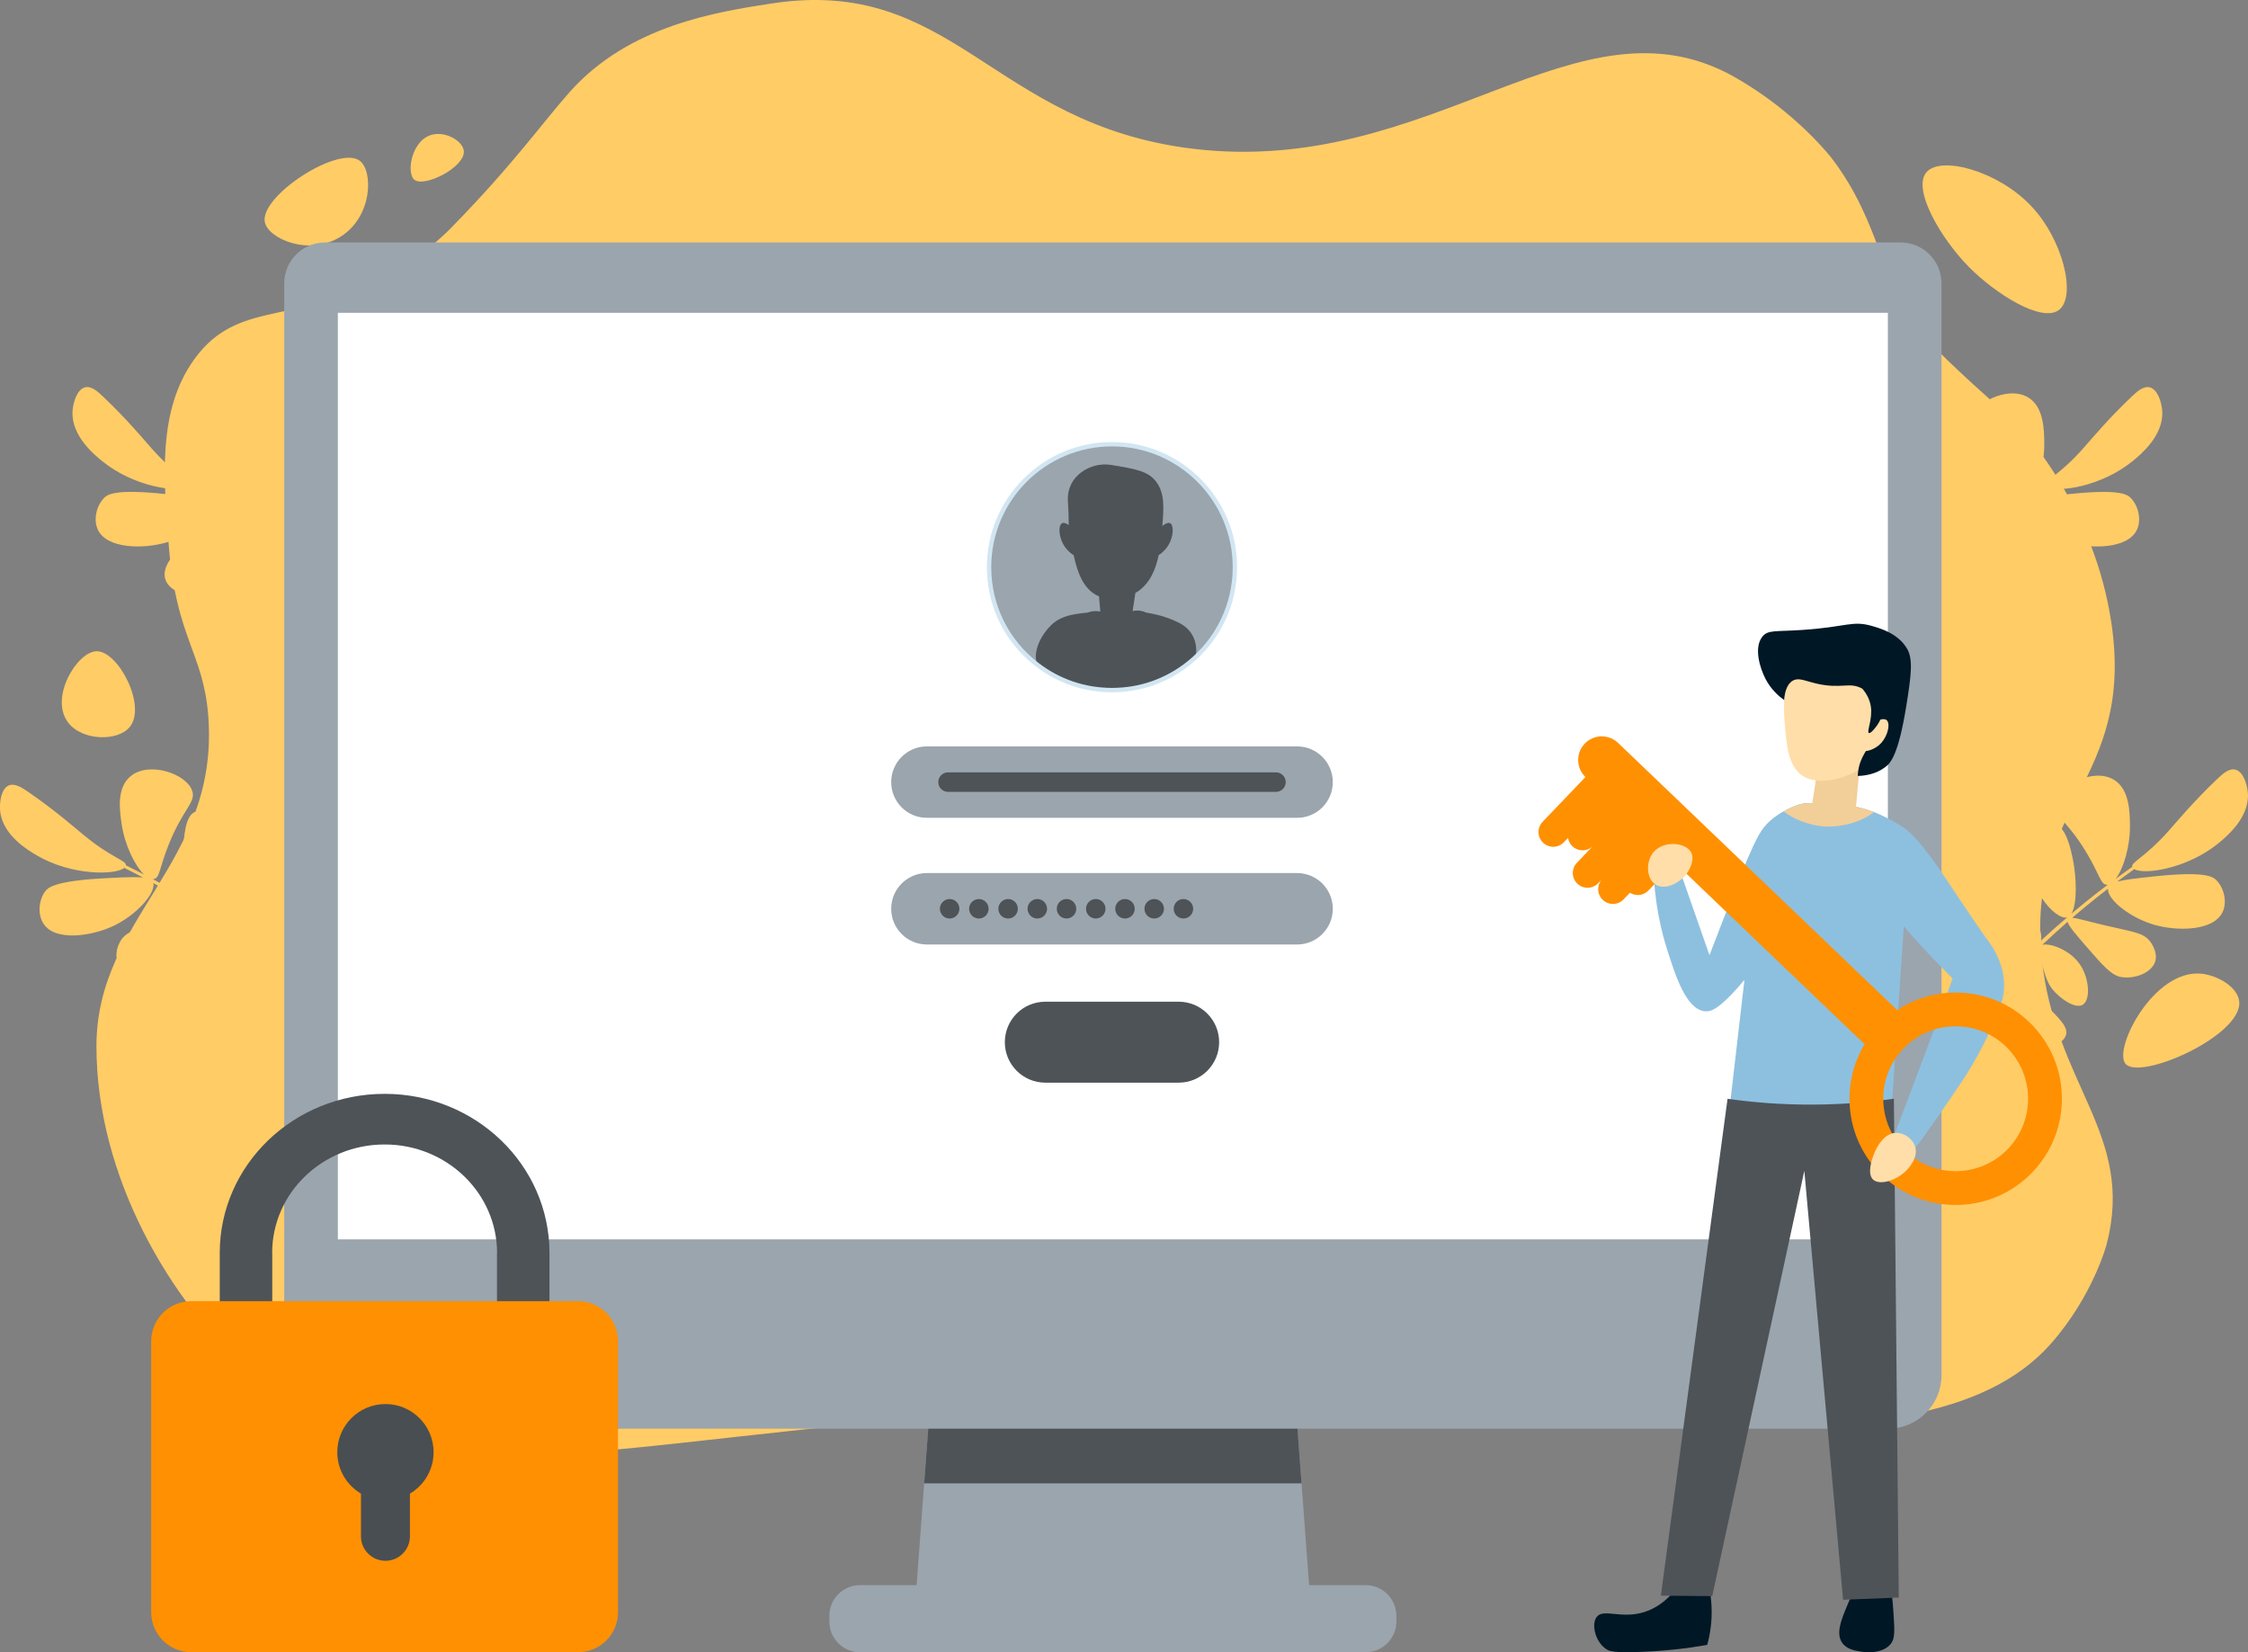 <svg width="513" height="377" viewBox="0 0 513 377" fill="none" xmlns="http://www.w3.org/2000/svg">
<rect x="0" y="0" width="513" height="377" fill="#808080" stroke="none"/>
<g clip-path="url(#clip0)">
<path d="M47.528 163.388C46.429 148.963 40.206 145.665 38.52 124.571C37.242 108.599 36.04 93.575 44.273 82.066C54.975 67.099 69.193 75.464 92.674 60.239C97.071 57.388 100.344 54.649 102.998 51.94C117.211 37.434 123.757 28.016 130.077 20.919C143.532 5.808 163.603 2.716 176.013 0.803C217.615 -5.607 226.272 28.247 271.923 33.904C326.957 40.722 360.022 -2.826 396.003 17.673C410.01 25.653 417.974 36.068 417.974 36.068C429.705 51.413 428.919 65.231 439.363 77.021C444.26 82.549 457.046 93.752 457.051 93.754C457.088 93.784 457.033 93.74 457.051 93.754C462.754 98.331 478.049 116.721 481.82 142.105C487.199 178.333 462.425 183.298 465.917 218.443C468.807 247.516 487.259 258.782 480.76 283.85C480.76 283.85 477.716 295.596 468.046 306.573C437.699 341.024 350.964 317.373 258.271 320.639C142.211 324.726 97.063 348.529 57.051 313.11C38.893 297.036 22.023 268.557 22.008 238.76C21.993 209.13 50.095 197.038 47.528 163.388Z" fill="#FFCC66"/>
<path d="M124.571 267.632C123.195 268.973 120.845 267.425 112.088 265.209C107.972 264.162 105.5 263.737 104.244 263.334C109.36 270.983 113.864 279.01 117.786 287.342C117.92 287.611 118.042 287.867 118.164 288.133C118.895 289.693 119.614 291.253 120.295 292.822H118.348C117.569 290.984 116.754 289.156 115.901 287.342C112.075 279.156 107.668 271.239 102.687 263.687C102.321 264.809 101.005 266.769 100.165 270.313C98.765 276.293 100.627 278.778 98.777 280.619C96.22 283.176 88.901 282.129 87.354 278.524C85.978 275.321 89.679 271.338 91.995 268.841C95.345 265.224 99.948 262.458 101.896 262.508C101.592 262.045 101.286 261.582 100.958 261.12C100.411 260.316 99.861 259.5 99.289 258.697C99.095 258.428 98.911 258.162 98.717 257.906C98.364 257.381 97.986 256.859 97.608 256.346C96.061 254.177 94.454 252.046 92.798 249.964C92.395 249.451 91.995 248.941 91.579 248.429C91.957 249.173 92.323 249.988 92.626 250.852C93.795 254.031 94.343 257.891 93.029 261.523C92.36 263.386 90.873 266.065 88.926 267.565C87.891 268.368 86.722 268.843 85.479 268.674C82.775 268.321 80.363 265.07 80.594 262.329C80.813 259.685 83.31 259.234 85.416 255.983C89.045 250.357 86.367 244.302 87.62 243.974C87.67 243.949 87.754 243.974 87.826 243.986C87.814 243.986 87.814 243.974 87.802 243.974C87.789 243.924 87.752 243.889 87.717 243.852C86.22 242.123 84.698 240.442 83.138 238.773C82.907 240.27 80.738 243.305 80.544 248.406C80.363 252.986 81.932 254.836 80.435 257.249C79.266 259.112 76.806 260.466 75.003 260.088C74.856 260.05 74.7 260.003 74.553 259.941C73.031 259.319 72.421 257.224 72.262 254.971C72.115 252.802 72.359 250.476 72.591 249.16C72.772 248.125 73.041 246.663 73.722 245.081C73.722 245.081 73.722 245.081 73.722 245.068C74.05 244.337 74.453 243.583 75.001 242.827C75.147 242.596 75.329 242.377 75.513 242.146C77.473 239.733 80.542 237.76 82.151 237.735C82.066 237.626 81.969 237.529 81.857 237.432C80.567 236.069 79.251 234.716 77.91 233.412C77.729 233.231 77.557 233.059 77.376 232.877C77.12 232.621 76.851 232.365 76.585 232.121C76.5 232.024 76.403 231.94 76.304 231.852C75.866 231.427 75.438 231.012 75.001 230.611C73.76 229.417 72.491 228.248 71.225 227.104C71.213 227.092 71.213 227.092 71.2 227.079C71.591 228.358 71.772 230.502 71.991 233.046C72.454 238.516 72.66 241.28 70.981 242.536C70.566 242.84 70.056 243.061 69.519 243.17C67.997 243.524 66.181 243.121 65.231 242.061C63.769 240.442 64.697 237.7 66.132 233.474C66.4 232.683 66.985 230.989 67.679 229.395C68.251 228.091 68.897 226.86 69.516 226.263C69.663 226.129 69.797 226.019 69.932 225.96C69.797 225.838 69.651 225.716 69.516 225.594C68.907 225.059 68.31 224.534 67.701 224.01C67.579 223.913 67.457 223.803 67.335 223.706C67.032 223.437 66.714 223.171 66.398 222.915C64.682 221.452 62.938 220.04 61.16 218.664C61.148 218.652 61.148 218.652 61.135 218.639C61.55 219.833 61.185 222.452 60.697 225.888C60.041 230.517 59.675 232.855 58.091 234.012C56.922 234.852 55.338 235.181 53.84 235.071C51.99 234.962 50.259 234.193 49.675 232.977C48.846 231.27 50.503 229.042 53.828 224.597C55.191 222.768 56.825 220.602 58.225 219.249C58.981 218.505 59.688 218.007 60.235 217.945C60.222 217.945 60.222 217.933 60.21 217.933C59.576 217.445 58.931 216.945 58.297 216.47C58.126 216.336 57.957 216.214 57.797 216.092C56.153 214.886 54.51 213.692 52.828 212.535C52.828 212.535 52.828 212.535 52.816 212.523C52.878 212.876 52.853 213.448 52.731 214.532C52.306 218.502 52.097 220.477 51.062 222.243C49.699 224.557 46.703 227.482 44.84 226.763C42.855 225.985 42.355 221.062 44.011 217.567C45.728 213.963 49.784 211.709 51.756 211.781C51.756 211.781 51.744 211.781 51.744 211.769C49.625 210.319 47.481 208.906 45.29 207.53C45.277 207.518 45.277 207.518 45.277 207.518C45.143 208.565 43.937 210.538 41.905 213.804C38.873 218.676 37.314 221.137 35.242 221.855C32.332 222.865 28.166 222.087 26.935 219.577C25.998 217.639 27.142 215.351 27.351 214.973C28.544 212.694 30.554 212.269 36.898 209.674C40.893 208.055 42.952 207.055 44.046 206.764C43.643 206.508 43.231 206.252 42.815 206.008C40.246 204.436 37.652 202.951 35.008 201.513C34.996 201.501 34.996 201.501 34.983 201.488C35.568 203.923 30.964 208.906 25.826 211.306C20.919 213.597 12.624 214.901 9.934 210.781C8.581 208.722 8.789 205.543 10.227 203.498C10.884 202.548 12.408 200.976 24.269 200.379C26.851 200.244 28.932 200.147 30.541 200.147C31.357 200.147 32.039 200.172 32.623 200.232C31.26 199.501 29.907 198.807 28.532 198.125C28.482 198.1 28.422 198.053 28.41 198.016C28.398 198.003 28.398 198.003 28.398 198.003C26.46 199.697 16.487 199.879 8.449 195.215C6.536 194.093 0.595 190.635 0.032 185.081C-0.162 183.059 0.264 179.952 2.005 179.223C3.38 178.639 5.049 179.735 6.389 180.661C12.565 184.899 17.047 188.847 19.19 190.613C25.5 195.802 28.91 196.327 28.738 197.483C28.738 197.483 28.738 197.483 28.751 197.483C28.776 197.483 28.811 197.496 28.835 197.508C30.176 198.165 31.491 198.824 32.817 199.518C32.83 199.518 32.855 199.531 32.867 199.543C30.748 197.508 28.495 192.819 27.788 188.203C27.313 185.096 26.51 179.798 29.81 177.106C34.048 173.624 42.599 176.559 43.877 180.492C44.718 183.099 41.83 184.487 38.58 192.514C36.339 198.018 36.511 200.309 35.108 200.578C35.023 200.59 34.936 200.578 34.852 200.578C34.864 200.59 34.876 200.59 34.876 200.59C37.555 202.016 40.211 203.501 42.805 205.048C43.231 205.304 43.646 205.548 44.071 205.816C44.084 205.829 44.108 205.829 44.121 205.841C42.392 203.856 41.674 197.802 41.843 193.795C41.927 191.613 42.159 185.927 44.631 185.22C46.725 184.623 49.806 187.743 51.013 190.834C53.644 197.643 48.078 206.804 45.203 206.498C45.215 206.51 45.215 206.51 45.228 206.51C46.287 207.145 47.347 207.814 48.394 208.483C49.503 209.202 50.61 209.921 51.706 210.652C51.779 210.702 51.841 210.749 51.888 210.786C51.901 210.786 51.901 210.786 51.901 210.799C51.047 208.473 52.716 201.506 57.417 197.936C57.623 197.765 57.855 197.595 58.086 197.449C58.501 197.18 62.605 194.561 64.687 196.158C66.415 197.473 65.94 201.006 65.04 203.15C64.018 205.573 61.958 207.01 58.22 208.995C57.233 209.508 56.126 210.067 54.895 210.689C53.908 211.189 53.348 211.433 52.982 211.518C53.02 211.542 53.042 211.567 53.067 211.577C54.614 212.637 56.148 213.697 57.658 214.806C57.864 214.965 58.083 215.122 58.292 215.281C58.961 215.769 59.62 216.256 60.277 216.756H60.289C60.449 215.697 63.14 213.978 66.147 209.264C68.034 206.316 68.437 204.709 69.509 204.088C69.643 204.003 69.79 203.941 69.947 203.894C69.984 203.881 70.031 203.869 70.081 203.856C71.688 203.478 73.832 204.647 74.988 206.316C75.438 206.951 75.754 207.657 75.841 208.364C75.963 209.398 75.61 210.373 74.988 211.251C74.476 211.97 73.794 212.639 73.041 213.212C71.859 214.149 70.519 214.893 69.509 215.403C68.962 215.672 68.509 215.878 68.231 216C65.977 217.01 63.043 217.791 61.436 217.632C62.58 218.485 63.702 219.373 64.821 220.263V220.276C65.905 221.142 66.965 222.005 68.012 222.883C68.037 222.908 68.072 222.945 68.109 222.967C68.109 222.967 68.109 222.967 68.121 222.98C68.425 222.821 68.912 222.689 69.509 222.517C71.019 222.114 73.235 221.542 74.879 219.995C74.916 219.97 74.951 219.935 74.988 219.898C75.391 219.507 75.754 219.07 76.06 218.545C77.644 215.866 76.485 213.406 77.898 212.709C78.579 212.368 79.614 212.562 80.639 213.1C82.076 213.866 83.464 215.353 83.757 217.07C84.367 220.639 79.97 223.306 79.263 223.709C79.104 223.806 78.935 223.89 78.776 223.965C77.876 224.427 76.938 224.743 76.01 224.927C75.669 225 75.329 225.049 74.988 225.099C73.235 225.306 71.541 225.124 70.25 224.796C71.857 226.171 73.429 227.584 74.988 229.047C75.585 229.571 76.169 230.131 76.754 230.678C76.816 230.728 76.863 230.788 76.925 230.838C76.938 230.85 76.963 230.875 76.975 230.887C77.547 231.422 78.119 231.972 78.691 232.532C79.082 232.91 79.47 233.3 79.873 233.676C79.544 229.972 85.767 217.781 92.477 218.219C93.818 218.303 95.206 218.9 96.29 219.741C97.387 220.594 98.153 221.714 98.262 222.848C98.372 224.151 97.581 225.417 96.228 226.636C93.683 228.927 89.152 231.069 84.999 233.019C82.952 233.982 81.638 234.591 80.87 234.676L80.882 234.688C83.039 236.87 85.158 239.086 87.202 241.352C87.53 239.123 91.196 234.007 95.678 231.706C97.663 230.683 99.794 230.196 101.876 230.756C106.32 231.949 109.598 237.601 108.355 239.817C107.295 241.693 103.57 240.024 94.325 241.292C94.288 241.292 94.253 241.305 94.216 241.305C90.831 241.78 89.052 242.315 88.127 242.402C88.505 242.805 88.859 243.218 89.212 243.621C89.321 243.742 89.43 243.852 89.54 243.986C90.746 245.387 91.94 246.8 93.109 248.225C94.546 249.991 95.959 251.782 97.322 253.608C97.747 251.135 102.56 246.812 108.076 245.606C109.198 245.362 114.871 244.108 116.602 246.897C117.955 249.078 116.346 252.829 114.058 254.68C111.817 256.471 108.967 256.252 103.266 255.824C101.05 255.652 99.516 255.533 98.566 255.264C98.859 255.667 99.138 256.055 99.431 256.446C99.578 256.652 99.725 256.859 99.881 257.068C100.063 257.324 100.247 257.58 100.416 257.834C101.438 259.234 102.438 260.672 103.413 262.11C104.485 260.844 109.723 259.675 112.633 259.212C117.627 258.421 120.962 257.884 123.227 260.053C125.411 262.09 126.093 266.147 124.571 267.632Z" fill="#FFCC66"/>
<path d="M126.463 187.208C124.563 184.718 121.183 184.718 116.132 184.718C113.195 184.718 107.835 185.059 106.574 186.143C105.704 184.283 104.806 182.434 103.876 180.604C103.54 179.932 103.179 179.273 102.834 178.606C103.739 179.027 105.244 179.385 107.417 179.902C112.978 181.223 115.759 181.885 118.249 180.462C120.805 179.002 122.979 175.542 121.984 173.179C120.711 170.156 114.913 170.497 113.769 170.564C108.129 170.895 102.692 174.415 101.894 176.793C99.623 172.522 97.178 168.346 94.569 164.274C95.497 164.338 97.33 164.082 100.762 164.149C110.173 164.331 113.608 166.594 114.953 164.895C116.528 162.905 114.177 156.806 109.974 154.936C103.53 152.068 94.736 160.035 93.813 163.114C92.137 160.54 90.411 157.995 88.61 155.508C89.383 155.545 90.774 155.152 92.953 154.518C99.685 152.563 107.375 150.329 107.641 146.55C107.8 144.287 105.286 141.665 102.662 141.073C96.076 139.586 87.988 150.724 87.777 154.393C85.183 150.864 82.465 147.429 79.644 144.08C81.877 145.046 85.449 145.71 88.752 144.434C89.508 144.14 94.271 142.192 94.228 138.583C94.194 135.588 90.866 132.81 89.125 133.355C87.623 133.825 88.376 136.432 86.387 138.832C83.795 141.959 79.251 141.496 77.853 141.956C77.824 141.921 77.796 141.887 77.766 141.852C75.916 139.727 74.003 137.66 72.064 135.621C73.613 136.041 76.657 135.735 79.06 135.081C80.629 134.653 87.618 132.748 87.774 128.73C87.874 126.121 85.066 123.211 82.795 123.377C81.199 123.494 80.768 125.064 78.065 128.109C74.332 132.315 71.385 133.581 71.094 134.603C69.004 132.442 66.865 130.327 64.677 128.268C65.05 128.245 65.644 128.094 66.721 127.75C73.021 125.731 76.17 124.721 77.926 121.9C79.154 119.922 80.169 116.497 78.672 114.928C76.866 113.037 72.402 114.975 71.949 115.176C66.244 117.723 63.224 124.915 63.759 127.42C61.807 125.604 59.82 123.825 57.795 122.094C60.581 122.865 67.534 114.676 65.995 107.525C65.296 104.281 62.739 100.727 60.581 100.988C58.017 101.299 56.902 106.876 56.472 109.017C55.689 112.938 55.442 119.002 56.823 121.251C54.107 118.962 51.324 116.753 48.489 114.619C48.581 114.634 48.672 114.661 48.762 114.659C50.185 114.619 50.381 112.326 53.448 107.236C57.917 99.821 60.991 98.906 60.566 96.2C59.924 92.118 51.946 87.877 47.205 90.643C43.532 92.787 43.494 98.152 43.472 101.294C43.44 105.98 44.947 110.992 46.74 113.323C45.514 112.42 44.288 111.522 43.042 110.647C43.014 110.627 42.982 110.637 42.952 110.627C43.358 109.507 40.065 108.483 34.603 102.321C32.76 100.242 28.96 95.645 23.523 90.493C22.337 89.367 20.86 88.016 19.415 88.377C17.582 88.834 16.671 91.832 16.552 93.854C16.226 99.428 21.556 103.781 23.274 105.184C30.487 111.072 40.403 112.443 42.554 111.057C42.579 111.112 42.597 111.169 42.646 111.204C43.892 112.092 45.121 113.007 46.347 113.925C44.651 113.48 41.928 113.179 38.085 112.766C26.279 111.5 24.53 112.808 23.73 113.639C21.986 115.445 21.29 118.547 22.297 120.79C24.314 125.285 32.711 125.293 37.908 123.798C43.35 122.236 48.675 118.057 48.496 115.559C51.262 117.691 53.977 119.89 56.621 122.169C55.48 122.293 53.298 122.947 49.105 123.932C42.425 125.497 40.378 125.606 38.836 127.668C38.58 128.009 37.085 130.081 37.717 132.151C38.533 134.822 42.522 136.245 45.559 135.7C47.712 135.312 49.638 133.133 53.401 128.79C55.9 125.905 57.4 124.146 57.711 123.134C59.648 124.83 61.551 126.564 63.418 128.335C61.471 127.972 57.136 129.556 54.893 132.832C52.707 136.029 52.425 140.966 54.271 142.046C55.989 143.051 59.412 140.63 61.118 138.561C62.414 136.986 62.936 135.063 63.98 131.215C64.269 130.156 64.376 129.586 64.378 129.24C66.582 131.36 68.726 133.536 70.823 135.757C69.263 135.71 66.01 138.867 63.481 141.322C59.499 145.19 57.509 147.125 58.069 148.951C58.78 151.274 63.349 152.739 66.219 151.282C67.962 150.396 68.686 148.142 70.061 143.673C71.069 140.399 71.832 137.887 71.641 136.628C73.451 138.568 75.234 140.533 76.961 142.548C77.704 143.419 78.425 144.309 79.154 145.192C77.582 145.677 75.008 150.55 74.235 152.015C72.153 155.963 70.805 158.523 71.994 160.356C73.048 161.98 75.844 162.649 77.595 161.726C79.453 160.749 79.689 157.99 80.084 152.513C80.268 149.971 80.42 147.824 80.246 146.511C83.449 150.461 86.489 154.543 89.369 158.734C87.764 158.518 84.437 159.988 82.136 162.05C79.624 164.298 78.694 166.933 78.152 168.525C77.276 171.099 75.63 177.785 78.401 179.482C80.069 180.504 83.064 179.544 84.626 177.738C86.484 175.591 85.223 173.514 86.121 169.022C87.118 164.025 89.719 161.373 90.192 159.928C91.502 161.866 92.786 163.818 94.019 165.803C93.945 165.778 93.868 165.741 93.803 165.749C92.522 165.88 94.218 172.278 89.752 177.265C87.163 180.156 84.618 180.208 83.992 182.775C83.34 185.447 85.2 189.044 87.822 189.82C91.291 190.844 94.93 186.583 96.395 183.932C98.767 179.639 98.24 174.512 97.011 170.796C98.986 174.216 100.851 177.701 102.587 181.248C103.421 182.919 104.224 184.603 105.007 186.297C103.095 185.947 98.106 187.957 94.226 191.004C91.55 193.106 87.272 196.466 88.128 199.844C89.09 203.65 96.151 205.831 99.081 203.705C101.192 202.172 99.74 199.434 102.068 193.745C103.441 190.392 105.045 188.653 105.589 187.606C111.009 199.598 115.15 212.157 117.96 225.005C121.313 240.133 122.753 255.667 122.402 271.137C122.387 271.746 122.867 272.254 123.476 272.271C124.086 272.286 124.593 271.806 124.611 271.197V271.184C124.839 255.533 123.253 239.852 119.746 224.609C116.846 211.843 112.635 199.381 107.186 187.489C108.352 188.088 110.728 188.887 114.642 190.568C122.947 194.138 125.026 196.036 126.593 194.926C128.326 193.698 128.281 189.591 126.463 187.208Z" fill="#FFCC66"/>
<path d="M486.51 198.712C485.401 199.503 484.294 200.307 483.185 201.147C484.891 200.71 487.607 200.404 491.455 199.991C503.268 198.725 505.009 200.041 505.812 200.869C507.553 202.672 508.247 205.777 507.25 208.018C505.228 212.513 496.837 212.513 491.636 211.028C486.276 209.493 481.041 205.423 481.041 202.916V202.794C479.397 204.048 477.778 205.339 476.169 206.667C475.072 207.568 473.988 208.47 472.918 209.396C474.062 209.518 476.244 210.174 480.432 211.162C487.117 212.722 489.164 212.831 490.711 214.888C490.967 215.229 492.452 217.311 491.83 219.37C491.014 222.049 487.02 223.475 483.986 222.928C481.83 222.537 479.907 220.358 476.142 216.01C473.62 213.112 472.122 211.356 471.831 210.346C471.819 210.346 471.819 210.358 471.807 210.358C469.869 212.052 467.959 213.794 466.094 215.56C466.094 215.56 466.081 215.56 466.081 215.572C468.006 215.182 472.391 216.766 474.642 220.055C476.833 223.258 477.114 228.191 475.264 229.276C473.548 230.275 470.125 227.863 468.419 225.793C467.116 224.209 466.604 222.286 465.557 218.448C465.276 217.388 465.154 216.816 465.154 216.475C463.813 217.741 462.5 219.045 461.219 220.361C460.354 221.214 459.525 222.079 458.71 222.967L458.697 222.98C460.244 222.92 463.507 226.087 466.054 228.547C470.036 232.42 472.021 234.357 471.461 236.183C470.755 238.496 466.188 239.959 463.313 238.509C461.572 237.621 460.841 235.367 459.466 230.897C458.772 228.631 458.187 226.731 457.969 225.368C457.859 224.746 457.834 224.236 457.896 223.845C457.884 223.845 457.884 223.858 457.872 223.87C456.044 225.796 454.303 227.768 452.574 229.79L452.537 229.828C451.806 230.681 451.087 231.544 450.38 232.422C451.965 232.922 454.521 237.783 455.3 239.243C457.369 243.19 458.722 245.76 457.541 247.586C456.481 249.205 453.693 249.877 451.94 248.961C450.077 247.974 449.846 245.223 449.443 239.74C449.261 237.205 449.114 235.051 449.284 233.736C449.284 233.748 449.284 233.748 449.271 233.748C447.553 235.867 445.886 238.024 444.265 240.203C444.083 240.447 443.887 240.69 443.718 240.947C443.633 241.056 443.546 241.166 443.474 241.287C442.342 242.797 441.27 244.332 440.198 245.879C440.173 245.904 440.161 245.939 440.139 245.964C440.163 245.964 440.188 245.951 440.211 245.964C441.002 245.867 442.195 246.17 443.474 246.755C444.802 247.352 446.239 248.24 447.396 249.277C449.905 251.531 450.831 254.162 451.378 255.757C452.256 258.326 453.9 265.015 451.122 266.707C449.453 267.729 446.468 266.769 444.899 264.965C443.096 262.883 444.242 260.849 443.474 256.598C443.461 256.488 443.436 256.379 443.414 256.257C442.78 253.053 441.477 250.812 440.504 249.24C439.945 248.339 439.504 247.668 439.335 247.145L439.323 247.158C438.873 247.814 438.435 248.486 437.995 249.155C437.776 249.484 437.557 249.812 437.348 250.143C437.154 250.459 436.935 250.777 436.726 251.105C436.386 251.653 436.032 252.202 435.704 252.75C435.632 252.834 435.582 252.921 435.545 253.006C435.545 253.018 435.533 253.018 435.533 253.031C435.595 253.006 435.667 252.968 435.727 252.981C436.786 253.09 435.799 257.513 437.992 261.861C438.442 262.762 439.027 263.652 439.783 264.493C440.561 265.371 441.342 265.99 442.061 266.49C442.561 266.843 443.036 267.137 443.474 267.428C444.474 268.11 445.24 268.769 445.543 270.01C446.031 272.02 445.093 274.555 443.474 276.015C443.315 276.174 443.146 276.308 442.961 276.43C442.571 276.711 442.146 276.918 441.708 277.052C440.454 277.418 439.174 277.102 437.992 276.405C435.886 275.199 434.07 272.848 433.133 271.167C430.757 266.866 431.295 261.739 432.511 258.013C431.464 259.864 430.417 261.704 429.417 263.592C428.564 265.212 427.748 266.833 426.932 268.478C426.104 270.147 425.301 271.841 424.52 273.532C426.432 273.179 431.414 275.189 435.299 278.233C436.115 278.88 437.077 279.634 437.99 280.475C440.096 282.388 441.996 284.726 441.4 287.076C440.437 290.877 433.374 293.056 430.439 290.937C429.355 290.146 429.208 289.024 429.001 287.342C428.82 285.783 428.576 283.713 427.455 280.972C426.079 277.622 424.482 275.88 423.935 274.833C423.57 275.589 423.241 276.343 422.926 277.087C421.451 280.46 420.075 283.882 418.797 287.342C418.14 289.158 417.506 290.984 416.897 292.825H415.143C415.765 290.987 416.409 289.158 417.093 287.342C418.688 283.079 420.431 278.865 422.319 274.736C421.137 275.333 418.762 276.124 414.89 277.793C414.474 277.965 414.086 278.146 413.708 278.306C406.377 281.547 404.429 283.213 402.929 282.154C401.201 280.922 401.236 276.818 403.064 274.43C404.964 271.945 408.336 271.945 413.39 271.945C413.89 271.945 414.462 271.958 415.071 271.97C418.043 272.08 421.916 272.47 422.95 273.37V273.358C423.828 271.495 424.716 269.654 425.641 267.828C425.982 267.159 426.31 266.513 426.651 265.856C425.751 266.259 424.251 266.612 422.107 267.134C419.488 267.744 417.491 268.219 415.847 268.401C413.997 268.607 412.597 268.438 411.269 267.694C408.712 266.232 406.543 262.774 407.543 260.411C408.809 257.391 414.606 257.719 415.75 257.792C416.529 257.841 417.31 257.951 418.076 258.108C422.801 259.07 426.917 261.956 427.624 264.003C427.783 263.687 427.939 263.381 428.111 263.077C430.23 259.13 432.508 255.269 434.943 251.493C434.006 251.566 432.177 251.312 428.755 251.372C424.517 251.456 421.486 251.956 419.317 252.334C416.673 252.797 415.31 253.053 414.566 252.128C412.995 250.13 415.345 244.029 419.548 242.163C420.217 241.86 420.923 241.675 421.642 241.603C427.743 240.922 434.844 247.561 435.697 250.324C436.062 249.765 436.44 249.205 436.806 248.655C437.196 248.071 437.597 247.474 437.987 246.889C438.656 245.914 439.328 244.941 440.022 243.979C440.315 243.566 440.606 243.15 440.912 242.748C440.912 242.748 440.912 242.735 440.925 242.735C440.656 242.748 440.315 242.71 439.902 242.626C439.39 242.529 438.758 242.369 437.99 242.163C437.565 242.041 437.089 241.894 436.577 241.748C431.195 240.176 425.201 238.447 422.888 235.877C422.291 235.23 421.938 234.536 421.888 233.783C421.791 232.308 422.801 230.688 424.251 229.581C425.03 228.972 425.932 228.509 426.858 228.303C430.683 227.437 434.993 230.813 437.99 234.514C438.477 235.111 438.915 235.708 439.33 236.305C440.743 238.387 441.656 240.375 441.743 241.578C441.743 241.578 441.743 241.578 441.755 241.578C442.084 241.128 442.412 240.69 442.73 240.25C442.877 240.056 443.024 239.872 443.18 239.678C443.277 239.556 443.374 239.422 443.471 239.3C445.506 236.584 447.637 233.93 449.816 231.333C448.197 232.027 445.869 232.551 443.471 232.295C442.583 232.211 441.668 232.002 440.78 231.661C440.512 231.552 439.721 231.236 438.82 230.698C438.552 230.539 438.273 230.37 437.992 230.164C436.629 229.188 435.276 227.728 435.301 225.803C435.326 223.952 436.592 222.199 437.967 221.249C437.98 221.236 437.992 221.236 437.992 221.236C438.845 220.639 439.746 220.37 440.405 220.579C441.902 221.055 441.161 223.661 443.146 226.062C443.243 226.184 443.352 226.305 443.474 226.415C446.093 229.144 450.331 228.741 451.671 229.181H451.684C451.709 229.144 451.733 229.109 451.768 229.072C453.596 226.965 455.494 224.883 457.431 222.86C455.872 223.263 452.853 222.957 450.477 222.313C449.381 222.02 445.692 221.01 443.474 219.072C442.499 218.219 441.805 217.184 441.758 215.965C441.708 214.602 442.439 213.177 443.474 212.13C444.436 211.167 445.655 210.535 446.737 210.607C448.331 210.729 448.771 212.301 451.462 215.346C454.422 218.659 456.869 220.144 457.916 221.132C458.197 221.388 458.366 221.607 458.441 221.813C459.232 220.985 460.025 220.181 460.841 219.378C462.157 218.062 463.485 216.784 464.835 215.505C464.457 215.468 463.873 215.323 462.813 214.98C460.876 214.358 459.232 213.836 457.844 213.324C454.703 212.167 452.828 211.082 451.609 209.132C450.378 207.147 449.368 203.724 450.865 202.152C452.669 200.264 457.138 202.202 457.588 202.409C457.638 202.433 457.685 202.458 457.735 202.481C463.313 205.063 466.273 212.092 465.785 214.612C467.723 212.809 469.695 211.043 471.717 209.339C471.73 209.326 471.73 209.326 471.73 209.326C468.941 210.082 461.998 201.896 463.545 194.76C464.238 191.509 466.795 187.964 468.951 188.218C471.521 188.521 472.63 194.101 473.068 196.245C473.846 200.192 474.09 206.294 472.69 208.51C472.714 208.498 472.727 208.485 472.739 208.461C473.58 207.742 474.455 207.035 475.308 206.329C477.171 204.806 479.084 203.321 481.009 201.871C481.021 201.859 481.021 201.859 481.034 201.846C480.949 201.859 480.862 201.896 480.778 201.884C479.352 201.846 479.158 199.558 476.089 194.466C471.62 187.049 468.539 186.136 468.964 183.432C469.611 179.352 477.587 175.101 482.324 177.877C486.003 180.022 486.038 185.38 486.063 188.524C486.087 193.2 484.59 198.207 482.8 200.545C482.812 200.533 482.837 200.521 482.849 200.508C483.934 199.692 485.018 198.914 486.112 198.133C486.247 198.048 486.356 197.961 486.49 197.876C486.515 197.864 486.553 197.839 486.575 197.827C486.234 196.717 489.51 195.67 494.929 189.544C496.767 187.474 500.58 182.87 506.011 177.716C507.193 176.594 508.668 175.243 510.115 175.609C511.953 176.059 512.856 179.056 512.978 181.079C513.306 186.658 507.971 191.006 506.255 192.407C500.726 196.926 493.613 198.789 489.619 198.789C488.425 198.789 487.513 198.618 487 198.302C486.963 198.352 486.928 198.411 486.878 198.436C486.764 198.518 486.642 198.603 486.51 198.712Z" fill="#FFCC66"/>
<path d="M467.427 111.062C469.581 112.448 479.494 111.077 486.707 105.189C488.425 103.786 493.755 99.436 493.429 93.859C493.31 91.837 492.4 88.839 490.567 88.382C489.122 88.021 487.647 89.371 486.458 90.498C481.024 95.65 477.224 100.247 475.378 102.326C469.916 108.488 466.626 109.515 467.029 110.632C466.999 110.642 466.967 110.632 466.939 110.652C465.693 111.525 464.467 112.425 463.241 113.328C465.034 111 466.542 105.985 466.509 101.299C466.487 98.157 466.449 92.792 462.776 90.648C458.036 87.882 450.057 92.123 449.415 96.204C448.99 98.911 452.064 99.826 456.533 107.241C459.603 112.333 459.797 114.627 461.219 114.664C461.309 114.666 461.401 114.639 461.493 114.624C458.657 116.761 455.874 118.967 453.159 121.258C454.539 119.009 454.293 112.945 453.509 109.025C453.081 106.883 451.965 101.304 449.401 100.995C447.242 100.734 444.683 104.289 443.986 107.532C442.447 114.684 449.401 122.872 452.186 122.101C450.159 123.833 448.174 125.614 446.222 127.427C446.757 124.922 443.737 117.731 438.032 115.184C437.582 114.982 433.115 113.045 431.31 114.935C429.812 116.505 430.827 119.93 432.056 121.907C433.809 124.731 436.96 125.74 443.26 127.758C444.334 128.104 444.929 128.253 445.304 128.275C443.116 130.335 440.979 132.449 438.888 134.611C438.597 133.588 435.649 132.322 431.916 128.116C429.213 125.071 428.78 123.502 427.186 123.385C424.915 123.218 422.107 126.129 422.207 128.738C422.361 132.755 429.35 134.66 430.922 135.088C433.324 135.743 436.368 136.048 437.918 135.628C435.975 137.668 434.063 139.735 432.212 141.859C432.182 141.894 432.155 141.929 432.125 141.964C430.73 141.503 426.184 141.966 423.592 138.839C421.602 136.439 422.356 133.832 420.854 133.362C419.113 132.817 415.785 135.596 415.75 138.591C415.708 142.202 420.471 144.15 421.227 144.441C424.53 145.717 428.101 145.053 430.335 144.088C427.512 147.434 424.796 150.871 422.199 154.401C421.99 150.732 413.902 139.596 407.317 141.081C404.693 141.673 402.178 144.297 402.338 146.558C402.604 150.336 410.294 152.57 417.026 154.525C419.205 155.16 420.595 155.55 421.369 155.513C419.568 158.003 417.842 160.545 416.166 163.119C415.243 160.04 406.449 152.07 400.005 154.941C395.801 156.811 393.449 162.91 395.026 164.9C396.369 166.597 399.806 164.333 409.217 164.154C412.649 164.089 414.482 164.346 415.41 164.279C412.801 168.35 410.356 172.527 408.085 176.798C407.287 174.42 401.85 170.9 396.209 170.569C395.063 170.502 389.268 170.161 387.995 173.184C386.997 175.547 389.173 179.007 391.73 180.467C394.217 181.89 397 181.228 402.561 179.907C404.735 179.39 406.24 179.032 407.145 178.611C406.802 179.278 406.439 179.937 406.103 180.609C405.17 182.439 404.275 184.288 403.404 186.148C402.146 185.064 396.786 184.723 393.847 184.723C388.793 184.723 385.415 184.723 383.515 187.213C381.697 189.593 381.655 193.703 383.391 194.931C384.958 196.041 387.037 194.143 395.341 190.573C399.256 188.892 401.631 188.091 402.798 187.494C397.348 199.386 393.138 211.848 390.238 224.614C386.729 239.857 385.144 255.538 385.373 271.189V271.201C385.388 271.811 385.898 272.293 386.507 272.276C387.117 272.261 387.599 271.751 387.582 271.142C387.229 255.672 388.671 240.138 392.021 225.01C394.829 212.162 398.972 199.603 404.392 187.611C404.937 188.658 406.541 190.397 407.914 193.75C410.244 199.439 408.789 202.177 410.901 203.71C413.83 205.836 420.891 203.655 421.856 199.849C422.712 196.471 418.431 193.111 415.758 191.009C411.878 187.962 406.891 185.952 404.976 186.302C405.757 184.608 406.563 182.924 407.396 181.253C409.132 177.706 410.998 174.221 412.972 170.801C411.746 174.517 411.216 179.646 413.589 183.937C415.054 186.588 418.695 190.849 422.162 189.825C424.783 189.051 426.644 185.452 425.992 182.78C425.365 180.213 422.821 180.161 420.232 177.27C415.763 172.286 417.461 165.885 416.181 165.754C416.116 165.746 416.036 165.786 415.964 165.811C417.198 163.826 418.484 161.871 419.792 159.933C420.264 161.378 422.866 164.032 423.863 169.027C424.761 173.517 423.5 175.596 425.358 177.743C426.92 179.546 429.914 180.507 431.583 179.487C434.354 177.79 432.707 171.107 431.832 168.53C431.29 166.94 430.359 164.306 427.848 162.055C425.547 159.993 422.217 158.523 420.615 158.739C423.495 154.548 426.534 150.466 429.738 146.516C429.564 147.829 429.715 149.976 429.899 152.518C430.295 157.995 430.531 160.751 432.389 161.731C434.142 162.654 436.938 161.985 437.99 160.361C439.179 158.528 437.831 155.965 435.749 152.02C434.975 150.553 432.404 145.682 430.83 145.197C431.558 144.314 432.279 143.424 433.023 142.553C434.749 140.538 436.532 138.573 438.343 136.633C438.151 137.889 438.915 140.401 439.922 143.677C441.298 148.147 442.021 150.401 443.765 151.287C446.635 152.742 451.204 151.279 451.915 148.956C452.475 147.13 450.485 145.195 446.503 141.327C443.974 138.869 440.721 135.715 439.161 135.762C441.26 133.541 443.404 131.362 445.608 129.245C445.61 129.594 445.717 130.161 446.006 131.22C447.05 135.068 447.573 136.991 448.868 138.566C450.572 140.635 453.997 143.058 455.715 142.051C457.558 140.971 457.28 136.034 455.093 132.837C452.853 129.561 448.518 127.977 446.568 128.34C448.436 126.569 450.338 124.833 452.278 123.139C452.587 124.151 454.089 125.91 456.588 128.795C460.351 133.138 462.276 135.317 464.43 135.705C467.467 136.252 471.456 134.83 472.272 132.156C472.903 130.089 471.406 128.014 471.153 127.673C469.611 125.611 467.561 125.504 460.883 123.937C456.69 122.955 454.509 122.298 453.367 122.173C456.014 119.895 458.73 117.699 461.495 115.564C461.316 118.062 466.641 122.241 472.083 123.803C477.281 125.295 485.677 125.29 487.694 120.795C488.699 118.554 488.003 115.45 486.262 113.644C485.461 112.813 483.712 111.507 471.906 112.771C468.064 113.184 465.34 113.485 463.644 113.93C464.87 113.012 466.096 112.097 467.345 111.209C467.387 111.174 467.405 111.114 467.427 111.062Z" fill="#FFCC66"/>
<path d="M439.609 39.314C436.336 43.19 442.892 54.43 449.346 60.955C455.34 67.014 465.967 73.775 469.902 70.693C473.861 67.591 470.852 54.677 463.41 46.888C455.86 38.988 442.872 35.449 439.609 39.314Z" fill="#FFCC66"/>
<path d="M82.086 36.675C77.239 33.053 59.123 44.796 60.449 50.741C61.294 54.532 70.613 58.51 77.759 53.988C85.043 49.378 85.207 39.008 82.086 36.675Z" fill="#FFCC66"/>
<path d="M22.008 148.6C17.574 148.727 11.254 159.169 15.517 164.831C18.718 169.079 26.818 169.223 29.581 165.913C33.571 161.127 26.967 148.458 22.008 148.6Z" fill="#FFCC66"/>
<path d="M485.045 242.735C482.178 239.302 491.504 221.104 502.355 222.176C506.088 222.544 510.801 225.276 511.01 228.669C511.488 236.434 488.306 246.64 485.045 242.735Z" fill="#FFCC66"/>
<path d="M94.492 40.961C92.691 39.344 93.932 31.715 98.819 30.683C101.948 30.021 105.668 32.255 105.85 34.469C106.156 38.162 96.71 42.951 94.492 40.961Z" fill="#FFCC66"/>
<path d="M299.171 367.446C284.1 367.219 223.818 367.219 208.744 367.446C209.462 357.785 210.179 348.126 210.9 338.465C211.514 330.221 212.129 321.975 212.74 313.732H295.175C295.787 321.975 296.401 330.221 297.015 338.465C297.736 348.126 298.453 357.785 299.171 367.446Z" fill="#9BA5AE"/>
<path d="M297.015 338.464H210.899C211.514 330.221 212.128 321.975 212.74 313.732H295.174C295.786 321.975 296.4 330.221 297.015 338.464Z" fill="#4E5358"/>
<path d="M196.258 361.7H311.659C315.524 361.7 318.658 364.834 318.658 368.699V370.003C318.658 373.868 315.524 377.003 311.659 377.003H196.258C192.393 377.003 189.26 373.868 189.26 370.003V368.699C189.26 364.834 192.393 361.7 196.258 361.7Z" fill="#9BA5AE"/>
<path d="M430.869 325.99H77.047C70.317 325.99 64.861 320.532 64.861 313.801V271.01H443.056V313.801C443.056 320.535 437.599 325.99 430.869 325.99Z" fill="#9BA5AE"/>
<path d="M74.202 55.323H433.715C438.873 55.323 443.056 59.507 443.056 64.666V273.455C443.056 278.614 438.873 282.798 433.715 282.798H74.202C69.044 282.798 64.861 278.614 64.861 273.455V64.666C64.861 59.505 69.042 55.323 74.202 55.323Z" fill="#9BA5AE"/>
<path d="M430.817 71.375H77.102V282.798H430.817V71.375Z" fill="white"/>
<path d="M281.809 129.409C281.809 138.295 277.677 146.22 271.231 151.359C266.438 155.177 260.37 157.463 253.762 157.463C247.357 157.463 241.451 155.314 236.73 151.699C230.03 146.575 225.71 138.499 225.71 129.409C225.71 113.915 238.27 101.359 253.762 101.359C269.249 101.359 281.809 113.915 281.809 129.409Z" fill="#9BA5AE"/>
<path d="M271.962 144.697C271.154 143.421 270.137 142.675 269.117 142.145C267.535 141.332 265.874 140.747 264.232 140.324C263.329 140.096 262.432 139.919 261.551 139.78C261.193 139.606 260.633 139.387 259.91 139.327C259.313 139.277 258.813 139.354 258.467 139.436C258.679 138.053 258.887 136.673 259.099 135.29C259.258 135.195 259.427 135.111 259.576 135.009C262.422 133.101 263.727 129.964 264.416 126.653C264.951 126.362 265.481 125.828 265.712 125.591C267.858 123.402 268.067 119.803 266.973 119.355C266.518 119.169 265.844 119.534 265.242 120.017C265.595 115.845 265.811 112.559 263.869 109.958C261.981 107.425 258.97 106.993 253.592 106.09C248.959 105.311 243.341 108.562 243.699 114.328C243.943 118.238 243.818 118.818 243.895 119.82C243.366 119.442 242.813 119.196 242.423 119.358C241.329 119.805 241.538 123.405 243.684 125.594C243.92 125.835 244.465 126.385 245.01 126.671C245.882 130.753 247.228 134.153 250.14 135.767C250.352 135.884 250.573 135.964 250.792 136.056C250.894 137.22 250.996 138.384 251.098 139.546C251.095 139.546 251.093 139.546 251.09 139.546C250.673 139.459 250.063 139.387 249.342 139.486C248.884 139.548 248.496 139.665 248.193 139.78C247.066 139.887 246.052 140.011 245.154 140.175C242.903 140.598 241.281 141.29 239.869 142.645C237.785 144.653 235.564 148.533 236.678 151.555C236.693 151.6 236.713 151.647 236.733 151.692C241.237 155.14 246.818 157.254 252.881 157.441C253.175 157.45 253.471 157.455 253.767 157.455C254.829 157.455 255.826 157.396 256.734 157.299C258.95 157.07 260.668 156.627 261.678 156.324C267.055 154.732 270.786 151.799 272.86 149.856C273.004 149.003 273.265 146.762 271.962 144.697Z" fill="#4E5358"/>
<path d="M253.762 157.963C247.434 157.963 241.441 155.933 236.427 152.095C229.299 146.645 225.212 138.374 225.212 129.409C225.212 113.669 238.018 100.861 253.762 100.861C269.5 100.861 282.306 113.669 282.306 129.409C282.306 138.15 278.384 146.294 271.542 151.749C266.438 155.814 260.29 157.963 253.762 157.963ZM253.762 101.856C238.568 101.856 226.207 114.216 226.207 129.409C226.207 138.063 230.152 146.043 237.031 151.304C241.871 155.008 247.656 156.965 253.762 156.965C260.061 156.965 265.996 154.891 270.92 150.968C277.523 145.702 281.308 137.844 281.308 129.407C281.311 114.216 268.953 101.856 253.762 101.856Z" fill="#D1E6F2"/>
<path d="M268.978 247.041H238.541C233.44 247.041 229.306 242.907 229.306 237.805C229.306 232.703 233.44 228.569 238.541 228.569H268.978C274.079 228.569 278.212 232.703 278.212 237.805C278.212 242.904 274.079 247.041 268.978 247.041Z" fill="#4E5358"/>
<path d="M295.997 186.613H211.524C207.022 186.613 203.374 182.964 203.374 178.462C203.374 173.96 207.022 170.311 211.524 170.311H295.997C300.499 170.311 304.148 173.96 304.148 178.462C304.148 182.964 300.499 186.613 295.997 186.613Z" fill="#9BA5AE"/>
<path d="M291.18 180.686H216.341C215.113 180.686 214.118 179.691 214.118 178.462C214.118 177.233 215.113 176.238 216.341 176.238H291.182C292.411 176.238 293.406 177.233 293.406 178.462C293.403 179.691 292.408 180.686 291.18 180.686Z" fill="#4E5358"/>
<path d="M295.997 215.517H211.524C207.022 215.517 203.374 211.868 203.374 207.366C203.374 202.864 207.022 199.215 211.524 199.215H295.997C300.499 199.215 304.148 202.864 304.148 207.366C304.148 211.868 300.499 215.517 295.997 215.517Z" fill="#9BA5AE"/>
<path d="M214.488 207.364C214.488 206.135 215.483 205.14 216.712 205.14C217.94 205.14 218.935 206.135 218.935 207.364C218.935 208.592 217.94 209.587 216.712 209.587C215.483 209.587 214.488 208.592 214.488 207.364Z" fill="#4E5358"/>
<path d="M221.156 207.364C221.156 206.135 222.151 205.14 223.38 205.14C224.608 205.14 225.603 206.135 225.603 207.364C225.603 208.592 224.608 209.587 223.38 209.587C222.151 209.587 221.156 208.592 221.156 207.364Z" fill="#4E5358"/>
<path d="M227.827 207.364C227.827 206.135 228.821 205.14 230.05 205.14C231.279 205.14 232.274 206.135 232.274 207.364C232.274 208.592 231.279 209.587 230.05 209.587C228.821 209.587 227.827 208.592 227.827 207.364Z" fill="#4E5358"/>
<path d="M234.495 207.364C234.495 206.135 235.489 205.14 236.718 205.14C237.947 205.14 238.942 206.135 238.942 207.364C238.942 208.592 237.947 209.587 236.718 209.587C235.489 209.587 234.495 208.592 234.495 207.364Z" fill="#4E5358"/>
<path d="M241.162 207.364C241.162 206.135 242.157 205.14 243.386 205.14C244.614 205.14 245.609 206.135 245.609 207.364C245.609 208.592 244.614 209.587 243.386 209.587C242.159 209.587 241.162 208.592 241.162 207.364Z" fill="#4E5358"/>
<path d="M247.833 207.364C247.833 206.135 248.827 205.14 250.056 205.14C251.285 205.14 252.279 206.135 252.279 207.364C252.279 208.592 251.285 209.587 250.056 209.587C248.827 209.587 247.833 208.592 247.833 207.364Z" fill="#4E5358"/>
<path d="M254.5 207.364C254.5 206.135 255.495 205.14 256.724 205.14C257.953 205.14 258.947 206.135 258.947 207.364C258.947 208.592 257.953 209.587 256.724 209.587C255.495 209.587 254.5 208.592 254.5 207.364Z" fill="#4E5358"/>
<path d="M261.171 207.364C261.171 206.135 262.166 205.14 263.394 205.14C264.623 205.14 265.618 206.135 265.618 207.364C265.618 208.592 264.623 209.587 263.394 209.587C262.166 209.587 261.171 208.592 261.171 207.364Z" fill="#4E5358"/>
<path d="M267.838 207.364C267.838 206.135 268.833 205.14 270.062 205.14C271.29 205.14 272.285 206.135 272.285 207.364C272.285 208.592 271.29 209.587 270.062 209.587C268.833 209.587 267.838 208.592 267.838 207.364Z" fill="#4E5358"/>
<path d="M445.588 223.283C439.863 217.517 435.776 213.035 434.453 211.306C433.732 210.366 433.063 209.455 433.063 209.455C432.193 208.269 431.553 207.334 429.203 204.095C424.314 197.354 421.287 192.934 419.688 189.986C419.407 189.454 419.155 188.966 418.966 188.529C418.872 188.325 418.795 188.136 418.715 187.949C418.073 186.35 418.088 185.394 418.606 184.75C419.076 184.171 419.939 183.887 421.05 183.857C421.506 183.842 422.023 183.857 422.555 183.937C424.06 184.108 425.831 184.596 427.666 185.3C428.027 185.442 428.402 185.598 428.763 185.755C428.763 185.755 431.67 187.026 434.234 188.718C438.199 191.337 443.506 199.662 447.409 205.54C448.605 207.341 452.965 213.699 452.965 213.699C454.691 215.828 457.553 220.057 457.327 225.42C457.242 227.397 456.782 229.198 455.193 232.89C451.997 240.315 448.495 245.61 447.724 246.76C444.325 251.844 440.062 257.99 434.923 264.898C434.448 264.744 433.404 264.478 432.111 264.739C430.825 264.998 429.969 265.642 429.591 265.965C433.556 255.821 437.388 245.476 441.325 235.021C443.133 230.211 444.578 226.166 445.588 223.283Z" fill="#8DC0DF"/>
<path d="M416.539 188.593C415.375 195.658 408.548 207.137 408.548 207.137C403.166 216.137 401.584 219.736 396.513 225.415C392.111 230.345 390.39 230.892 389.044 230.751C384.809 230.303 382.409 222.811 380.508 216.881C379.083 212.428 377.522 205.928 377.308 197.675C379.086 197.319 380.864 196.964 382.642 196.608C385.132 203.722 387.622 210.834 390.111 217.948C394.951 205.346 397.269 199.61 398.465 196.799C398.495 196.73 398.537 196.63 398.592 196.501C400.94 191.123 401.868 189.18 404.021 187.26C405.205 186.223 406.678 185.285 408.18 184.556C408.212 184.541 408.244 184.521 408.279 184.506C408.481 184.399 408.695 184.302 408.908 184.208C409.272 184.049 409.622 183.899 409.985 183.78C410.242 183.695 410.498 183.608 410.744 183.534C411.373 183.352 412.035 183.278 412.686 183.268C412.696 183.268 412.696 183.268 412.709 183.268C413.497 183.332 414.288 183.375 415.076 183.427C415.3 183.534 415.504 183.661 415.696 183.822C416.72 184.72 416.889 186.459 416.539 188.593Z" fill="#8DC0DF"/>
<path d="M434.772 206.573C434.655 208.152 434.568 209.719 434.451 211.299C433.352 227.858 432.242 244.439 431.143 261C418.81 259.806 406.489 258.6 394.165 257.416C395.456 246.277 396.737 235.148 398.037 224.029C398.09 217.639 398.144 211.256 398.197 204.876C398.336 202.08 398.463 199.297 398.592 196.501C400.94 191.123 401.868 189.18 404.021 187.26C404.608 186.738 405.26 186.258 405.974 185.797C406.314 185.574 406.658 185.36 407.018 185.168C407.22 185.051 407.434 184.934 407.648 184.827C407.861 184.71 408.063 184.603 408.277 184.506C408.478 184.399 408.692 184.302 408.906 184.208C409.334 184.016 409.759 183.855 410.187 183.705C410.294 183.663 410.411 183.631 410.518 183.598C411.221 183.375 411.968 183.278 412.704 183.268C413.492 183.332 414.283 183.385 415.071 183.427C417.066 183.566 419.051 183.705 421.045 183.832V183.855L421.953 185.36L423.309 187.578L424.077 188.837L434.772 206.573Z" fill="#8DC0DF"/>
<path d="M424.766 170.435C424.405 174.432 424.06 178.415 423.699 182.412C423.652 182.914 423.605 183.432 423.557 183.932C423.557 184.011 423.542 184.089 423.542 184.168C423.495 184.31 423.323 184.78 422.963 185.36C422.478 186.19 421.6 187.24 420.157 187.805C420.125 187.82 419.968 187.884 419.717 187.947C419.028 188.151 417.633 188.402 416.223 187.914C415.549 187.678 415.046 187.32 414.89 187.208C414.372 186.847 413.917 186.534 413.666 185.939C413.447 185.454 413.447 184.999 413.447 184.387C413.447 183.932 413.509 183.556 413.542 183.32C413.542 183.32 413.542 183.305 413.557 183.258C413.589 183.069 413.681 182.521 413.808 181.738C414.201 179.26 414.92 174.48 414.937 172.301L424.766 170.435Z" fill="#F2CE99"/>
<path d="M416.581 145.334C412.806 146.822 410.861 149.647 409.958 150.996C406.576 156.053 407.006 161.503 407.275 164.905C407.673 169.925 408.061 174.843 411.304 176.987C416.726 180.571 428.915 175.606 432.713 166.435C435.655 159.333 433.804 149.182 427.127 145.643C422.354 143.113 416.845 145.23 416.581 145.334Z" fill="#FFDEA9"/>
<path d="M383.235 361.618C381.621 363.839 378.885 366.836 374.784 367.968C369.703 369.369 365.868 366.981 364.358 368.971C363.022 370.732 364.179 375.1 366.942 376.522C368.273 377.206 373.073 376.97 374.493 376.92C379.925 376.724 384.976 376.139 389.594 375.331C390.214 373.07 390.768 369.98 390.569 366.334C390.482 364.734 390.263 363.287 389.992 362.018L383.235 361.618Z" fill="#001725"/>
<path d="M423.968 362.538C422.68 363.553 422.197 364.732 421.384 366.712C420.178 369.655 418.912 372.741 420.392 374.861C421.421 376.336 423.297 376.642 424.565 376.848C425.092 376.933 429.472 377.647 431.519 375.06C432.454 373.876 432.355 372.003 432.116 368.304C431.862 364.376 431.71 362.394 430.527 361.548C428.718 360.252 425.707 361.17 423.968 362.538Z" fill="#001725"/>
<path d="M394.23 250.722C389.156 288.514 384.085 326.303 379.011 364.095C382.918 364.132 386.826 364.167 390.735 364.205C397.741 331.858 404.748 299.509 411.754 267.159C414.701 299.785 417.648 332.407 420.595 365.033C424.833 364.864 429.071 364.695 433.307 364.525C432.934 326.582 432.563 288.638 432.19 250.695C426.925 251.446 420.896 251.991 414.233 252.046C406.732 252.108 400.002 251.538 394.23 250.722Z" fill="#4E5358"/>
<path d="M429.201 162.886C428.055 159.468 426.381 157.935 425.033 157.169C422.016 155.458 420.215 157.363 414.256 155.916C411.739 155.304 410.429 154.565 409.118 155.316C407.688 156.137 407.27 158.13 407.148 159.736C405.994 158.918 404.193 157.396 402.908 154.936C401.649 152.525 400.132 147.762 402.211 145.232C403.477 143.692 405.121 144.148 411.252 143.742C421.481 143.063 422.655 141.511 427.246 142.849C429.251 143.434 433.061 144.543 435.128 147.899C436.613 150.309 436.18 153.926 434.996 161.231C433.2 172.313 431.41 174.129 430.261 175.009C428.107 176.659 425.612 177.009 423.948 177.059C423.956 176.815 423.978 176.445 424.035 176.002C424.476 172.584 426.378 170.905 427.644 168.087C428.161 166.933 428.813 165.196 429.201 162.886Z" fill="#001725"/>
<path d="M425.557 166.793C426.923 164.9 429.589 163.552 430.524 164.308C431.511 165.107 430.75 168.393 428.736 170.072C427.522 171.082 425.465 171.835 424.662 171.064C423.824 170.263 424.637 168.069 425.557 166.793Z" fill="#FFDEA9"/>
<path d="M427.666 185.297C426.771 186.011 425.532 186.728 424.082 187.302C423.826 187.399 423.58 187.494 423.314 187.581C422.195 187.976 420.956 188.275 419.688 188.444C419.454 188.476 419.218 188.509 418.974 188.529C418.238 188.613 417.469 188.636 416.713 188.603C416.661 188.603 416.596 188.593 416.541 188.593C412.808 188.402 409.17 186.822 407.026 185.168C407.227 185.051 407.441 184.934 407.655 184.827C407.869 184.71 408.07 184.603 408.284 184.506C408.486 184.399 408.7 184.302 408.914 184.208C409.277 184.049 409.627 183.899 409.99 183.78C410.055 183.748 410.13 183.728 410.192 183.705C410.257 183.673 410.331 183.653 410.393 183.631C410.436 183.621 410.478 183.598 410.52 183.598C410.595 183.576 410.669 183.556 410.744 183.534C411.373 183.352 412.035 183.278 412.686 183.268C412.696 183.268 412.696 183.268 412.709 183.268C412.9 183.258 413.104 183.258 413.306 183.258C416.121 183.332 422.555 183.536 422.555 183.929C424.06 184.101 425.831 184.593 427.666 185.297Z" fill="#F2CE99"/>
<path d="M425.03 157.172C425.741 158.028 426.691 159.433 426.947 161.296C427.345 164.184 425.915 166.992 426.485 167.258C426.641 167.331 426.865 167.176 427.082 166.992C428.452 165.816 431.061 161.943 429.084 159.162C427.82 157.386 425.5 157.199 425.03 157.172Z" fill="#001725"/>
<path d="M463.052 233.193C454.703 225.201 442.134 224.378 432.897 230.517C432.767 230.36 432.65 230.198 432.501 230.054L387.254 186.748L375.577 175.571L369.252 169.517C368.183 168.492 366.79 168 365.41 168.02C364.029 168.059 362.661 168.614 361.637 169.684C359.58 171.835 359.655 175.243 361.803 177.303L352.027 187.521C350.741 188.864 350.788 190.996 352.131 192.282C353.474 193.568 355.606 193.521 356.891 192.178L357.834 191.193C357.946 191.892 358.267 192.561 358.816 193.088C360.159 194.374 362.291 194.327 363.577 192.984L359.851 196.876C358.565 198.22 358.612 200.351 359.956 201.637C361.299 202.923 363.43 202.876 364.716 201.533L365.646 200.56C364.36 201.904 364.407 204.035 365.75 205.321C367.093 206.607 369.225 206.56 370.511 205.217L371.953 203.707C373.279 204.545 375.055 204.364 376.181 203.185L382.235 196.859L425.05 237.837C425.199 237.982 425.368 238.088 425.53 238.21C419.802 247.712 421.18 260.234 429.529 268.224C439.201 277.482 454.549 277.144 463.806 267.47C473.063 257.799 472.727 242.451 463.052 233.193ZM458.235 262.14C451.928 268.734 441.457 268.963 434.864 262.655C428.271 256.346 428.042 245.874 434.349 239.28C440.656 232.686 451.127 232.457 457.72 238.765C464.311 245.076 464.542 255.548 458.235 262.14Z" fill="#FF9001"/>
<path d="M432.787 258.493C429.357 258.461 427.669 263.219 427.452 263.829C427.189 264.57 426.03 267.838 427.452 269.164C429.136 270.731 433.874 269.047 435.988 265.963C436.448 265.294 437.602 263.61 437.055 261.694C436.518 259.816 434.568 258.51 432.787 258.493Z" fill="#FFDEA9"/>
<path d="M385.876 194.414C384.57 192.158 379.551 191.77 377.31 194.474C375.577 196.566 375.626 200.356 377.738 201.784C379.85 203.212 382.993 201.583 384.523 199.824C385.649 198.526 386.836 196.076 385.876 194.414Z" fill="#FFDEA9"/>
<path d="M87.777 249.593C66.987 249.593 50.148 265.846 50.148 285.905V312.548H62.128V285.905H62.108C62.108 272.224 73.598 261.145 87.777 261.145C101.941 261.145 113.431 272.224 113.431 285.905H113.411V312.548H125.392V285.905C125.392 265.846 108.554 249.593 87.777 249.593Z" fill="#4E5358"/>
<path d="M43.629 296.902H131.91C136.951 296.902 141.035 300.989 141.035 306.028V367.871C141.035 372.913 136.949 376.998 131.91 376.998H43.629C38.587 376.998 34.503 372.911 34.503 367.871V306.028C34.503 300.989 38.59 296.902 43.629 296.902Z" fill="#FF9001"/>
<path d="M98.946 331.363C98.946 325.293 94.027 320.373 87.958 320.373C81.89 320.373 76.97 325.293 76.97 331.363C76.97 335.39 79.141 338.9 82.372 340.815V350.551C82.372 353.638 84.874 356.14 87.961 356.14C91.047 356.14 93.549 353.638 93.549 350.551V340.815C96.772 338.9 98.946 335.39 98.946 331.363Z" fill="#494E53"/>
</g>
<defs>
<clipPath id="clip0">
<rect width="513" height="377" fill="white"/>
</clipPath>
</defs>
</svg>
